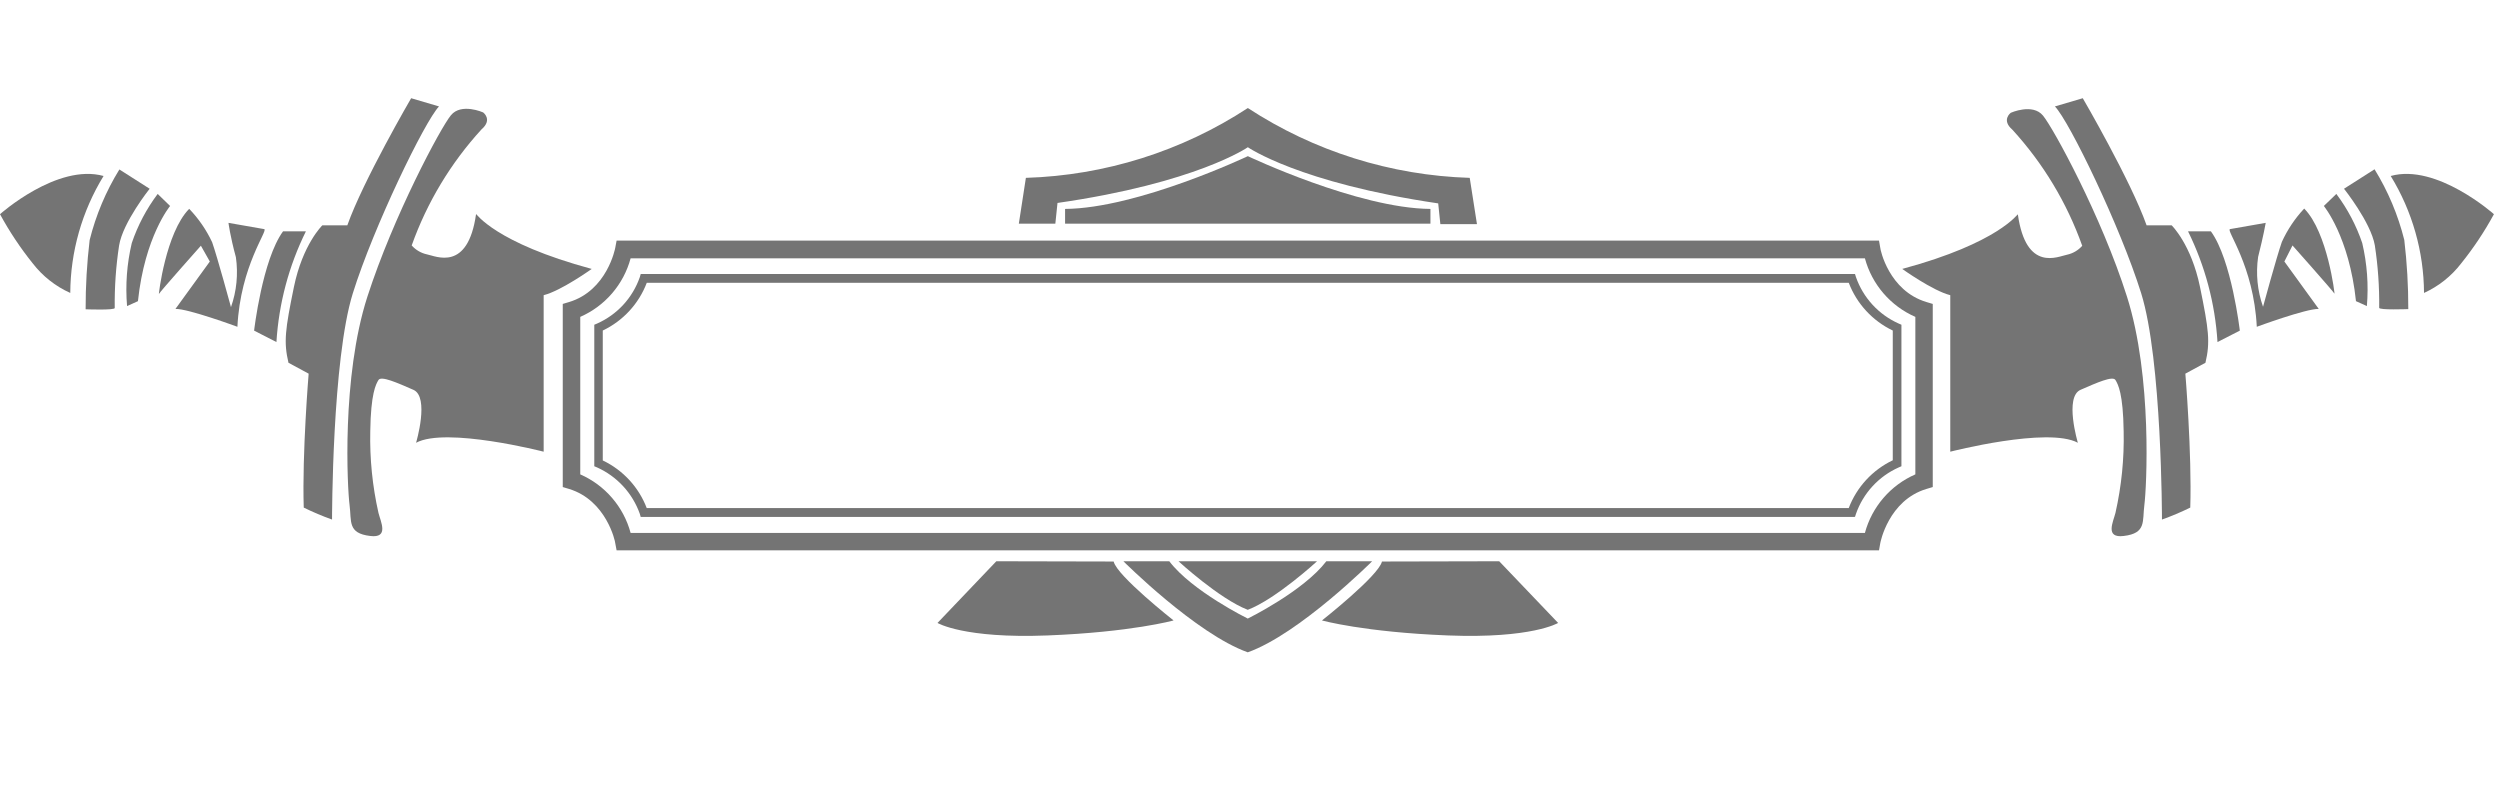 <svg width="280" height="90" viewBox="0 0 280 90" fill="none" xmlns="http://www.w3.org/2000/svg">
<path d="M210.449 61.64H69.059L68.909 60.84C68.909 60.64 67.909 56.03 63.729 54.76L63.029 54.55V34.04L63.729 33.83C67.989 32.55 68.899 27.83 68.909 27.75L69.059 26.95H210.449L210.589 27.75C210.589 27.94 211.539 32.56 215.769 33.83L216.469 34.04V54.55L215.769 54.76C211.509 56.04 210.599 60.76 210.589 60.84L210.449 61.64ZM70.629 59.69H208.869C209.259 58.243 209.97 56.902 210.948 55.767C211.926 54.631 213.146 53.73 214.519 53.13V35.49C213.146 34.89 211.926 33.989 210.948 32.853C209.97 31.718 209.259 30.377 208.869 28.93H70.629C70.24 30.376 69.532 31.716 68.555 32.852C67.579 33.987 66.361 34.889 64.989 35.49V53.13C66.361 53.731 67.579 54.633 68.555 55.769C69.532 56.904 70.24 58.244 70.629 59.69Z" fill="#747474"/>
<path d="M207.41 57.9H71.76L71.66 57.55C71.254 56.405 70.62 55.354 69.797 54.46C68.973 53.566 67.978 52.849 66.87 52.35L66.56 52.22V36.37L66.87 36.24C67.982 35.748 68.981 35.032 69.805 34.138C70.629 33.243 71.26 32.189 71.66 31.04L71.76 30.69H207.76L207.87 31.04C208.271 32.188 208.903 33.241 209.727 34.135C210.551 35.03 211.549 35.746 212.66 36.24L212.96 36.37V52.22L212.66 52.35C211.549 52.844 210.551 53.56 209.727 54.455C208.903 55.349 208.271 56.402 207.87 57.55L207.76 57.89L207.41 57.9ZM72.41 56.9H207.06C207.956 54.551 209.721 52.636 211.99 51.55V37.02C209.721 35.934 207.956 34.019 207.06 31.67H72.44C71.546 34.022 69.78 35.938 67.51 37.02V51.57C69.78 52.652 71.546 54.569 72.44 56.92L72.41 56.9Z" fill="#747474"/>
<path d="M213.05 30.12C213.05 30.12 216.47 32.57 218.43 33.06V50.59C218.43 50.59 229.36 47.78 232.72 49.59C232.72 49.59 231.19 44.46 233.02 43.66C234.85 42.86 236.63 42.07 236.93 42.56C237.23 43.05 237.79 44.09 237.85 48.3C237.917 51.376 237.608 54.449 236.93 57.45C236.68 58.45 235.73 60.29 237.85 60.03C240.42 59.73 239.93 58.38 240.17 56.55C240.41 54.72 241.09 42.26 238.22 33.22C235.35 24.18 229.97 14.34 228.81 12.94C227.65 11.54 225.21 12.63 225.21 12.63C225.21 12.63 224.11 13.43 225.39 14.53C228.838 18.298 231.497 22.718 233.21 27.53C232.761 28.037 232.162 28.387 231.5 28.53C230.5 28.72 226.92 30.53 226 24.01C226 23.89 223.92 27.19 213.05 30.12Z" fill="#747474"/>
<path d="M230.15 11.92L233.27 11C233.27 11 238.65 20.23 240.42 25.24H243.23C243.23 25.24 245.42 27.37 246.4 32.14C247.38 36.91 247.56 38.31 247.01 40.63L244.76 41.85C244.76 41.85 245.5 50.77 245.31 56.85C244.28 57.357 243.222 57.804 242.14 58.19C242.14 58.19 242.14 40.29 239.81 32.84C237.48 25.39 231.76 13.57 230.15 11.92Z" fill="#747474"/>
<path d="M245.06 25.91C246.972 29.783 248.094 33.999 248.36 38.31L250.86 37.03C250.86 37.03 249.94 29.09 247.62 25.91H245.06Z" fill="#747474"/>
<path d="M253.76 24.96L249.76 25.66C249.27 25.76 252.42 29.73 252.76 36.6C252.76 36.6 258.32 34.55 259.7 34.6L255.85 29.29L256.76 27.49C256.76 27.49 261.4 32.71 261.46 32.89C261.52 33.07 260.7 26.02 258.07 23.36C257.04 24.46 256.196 25.72 255.57 27.09C254.98 28.77 253.46 34.36 253.46 34.36C252.828 32.568 252.64 30.65 252.91 28.77C253.52 26.37 253.76 24.96 253.76 24.96Z" fill="#747474"/>
<path d="M260.27 23.07C260.27 23.07 263.11 26.49 263.87 33.73L265.09 34.28C265.29 31.914 265.114 29.531 264.57 27.22C263.9 25.245 262.921 23.388 261.67 21.72L260.27 23.07Z" fill="#747474"/>
<path d="M262.529 21.14C262.529 21.14 265.529 24.9 265.979 27.47C266.334 29.786 266.497 32.127 266.469 34.47C266.409 34.75 269.729 34.62 269.729 34.62C269.735 32.03 269.585 29.442 269.279 26.87C268.582 24.078 267.459 21.41 265.949 18.96L262.529 21.14Z" fill="#747474"/>
<path d="M267.76 19.71C270.176 23.654 271.466 28.185 271.49 32.81C273.131 32.062 274.563 30.922 275.66 29.49C277.041 27.769 278.266 25.929 279.32 23.99C279.32 23.99 272.91 18.27 267.76 19.71Z" fill="#747474"/>
<path d="M66.27 30.12C66.27 30.12 62.85 32.57 60.89 33.06V50.59C60.89 50.59 49.96 47.78 46.6 49.59C46.6 49.59 48.13 44.46 46.3 43.66C44.47 42.86 42.69 42.07 42.39 42.56C42.09 43.05 41.53 44.09 41.47 48.3C41.403 51.376 41.712 54.449 42.39 57.45C42.64 58.45 43.59 60.29 41.47 60.03C38.9 59.73 39.39 58.38 39.15 56.55C38.91 54.72 38.23 42.26 41.15 33.22C44.07 24.18 49.35 14.3 50.51 12.9C51.67 11.5 54.11 12.59 54.11 12.59C54.11 12.59 55.21 13.39 53.93 14.49C50.482 18.258 47.823 22.678 46.11 27.49C46.559 27.997 47.158 28.347 47.82 28.49C48.82 28.68 52.4 30.49 53.32 23.97C53.32 23.89 55.4 27.19 66.27 30.12Z" fill="#747474"/>
<path d="M49.169 11.92L46.049 11C46.049 11 40.669 20.23 38.899 25.24H36.099C36.099 25.24 33.899 27.37 32.919 32.14C31.939 36.91 31.759 38.31 32.309 40.63L34.569 41.85C34.569 41.85 33.829 50.77 34.019 56.85C35.049 57.357 36.108 57.804 37.189 58.19C37.189 58.19 37.189 40.29 39.519 32.84C41.849 25.39 47.579 13.57 49.169 11.92Z" fill="#747474"/>
<path d="M34.26 25.91C32.348 29.783 31.226 33.999 30.96 38.31L28.46 37.03C28.46 37.03 29.38 29.09 31.7 25.91H34.26Z" fill="#747474"/>
<path d="M25.59 24.96L29.59 25.66C30.08 25.76 26.93 29.73 26.59 36.6C26.59 36.6 21.03 34.55 19.65 34.6L23.5 29.29L22.5 27.52C22.5 27.52 17.86 32.74 17.8 32.92C17.74 33.1 18.56 26.05 21.19 23.39C22.245 24.488 23.113 25.751 23.76 27.13C24.35 28.81 25.87 34.4 25.87 34.4C26.501 32.608 26.69 30.69 26.42 28.81C25.76 26.37 25.59 24.96 25.59 24.96Z" fill="#747474"/>
<path d="M19.05 23.07C19.05 23.07 16.21 26.49 15.45 33.73L14.23 34.28C14.033 31.913 14.212 29.531 14.76 27.22C15.429 25.245 16.408 23.388 17.66 21.72L19.05 23.07Z" fill="#747474"/>
<path d="M16.76 21.14C16.76 21.14 13.76 24.9 13.34 27.49C12.986 29.806 12.822 32.147 12.85 34.49C12.91 34.77 9.59 34.64 9.59 34.64C9.584 32.05 9.735 29.462 10.04 26.89C10.737 24.098 11.86 21.43 13.37 18.98L16.76 21.14Z" fill="#747474"/>
<path d="M11.6 19.71C9.183 23.654 7.893 28.185 7.87 32.81C6.214 32.068 4.768 30.927 3.66 29.49C2.278 27.769 1.054 25.929 0 23.99C0 23.99 6.41 18.27 11.6 19.71Z" fill="#747474"/>
<path d="M111.59 62.86L105 69.77C105 69.77 107.93 71.54 117.33 71.17C126.73 70.8 131.44 69.49 131.44 69.49C131.44 69.49 125.09 64.49 124.73 62.89L111.59 62.86Z" fill="#747474"/>
<path d="M167.91 62.86L174.51 69.77C174.51 69.77 171.58 71.54 162.17 71.17C152.76 70.8 148.06 69.49 148.06 69.49C148.06 69.49 154.41 64.49 154.78 62.89L167.91 62.86Z" fill="#747474"/>
<path d="M148.55 62.86C145.98 66.22 139.75 69.28 139.75 69.28C139.75 69.28 133.52 66.22 130.96 62.86H125.82C125.82 62.86 133.95 70.99 139.75 73.06C145.55 70.99 153.68 62.86 153.68 62.86H148.55Z" fill="#747474"/>
<path d="M131.99 62.86C131.99 62.86 136.58 67.08 139.75 68.3C142.93 67.08 147.51 62.86 147.51 62.86H131.99Z" fill="#747474"/>
<path d="M119.289 23.4V25.05H160.209V23.4C152.089 23.34 139.759 17.49 139.759 17.49C139.759 17.49 127.409 23.34 119.289 23.4Z" fill="#747474"/>
<path d="M164.609 19.92C155.765 19.648 147.166 16.942 139.759 12.1C132.35 16.944 123.748 19.65 114.899 19.92L114.109 25.05H118.199L118.439 22.73C134.009 20.49 139.759 16.49 139.759 16.49C139.759 16.49 145.499 20.49 161.079 22.78L161.319 25.1H165.419L164.609 19.92Z" fill="#747474"/>
</svg>
